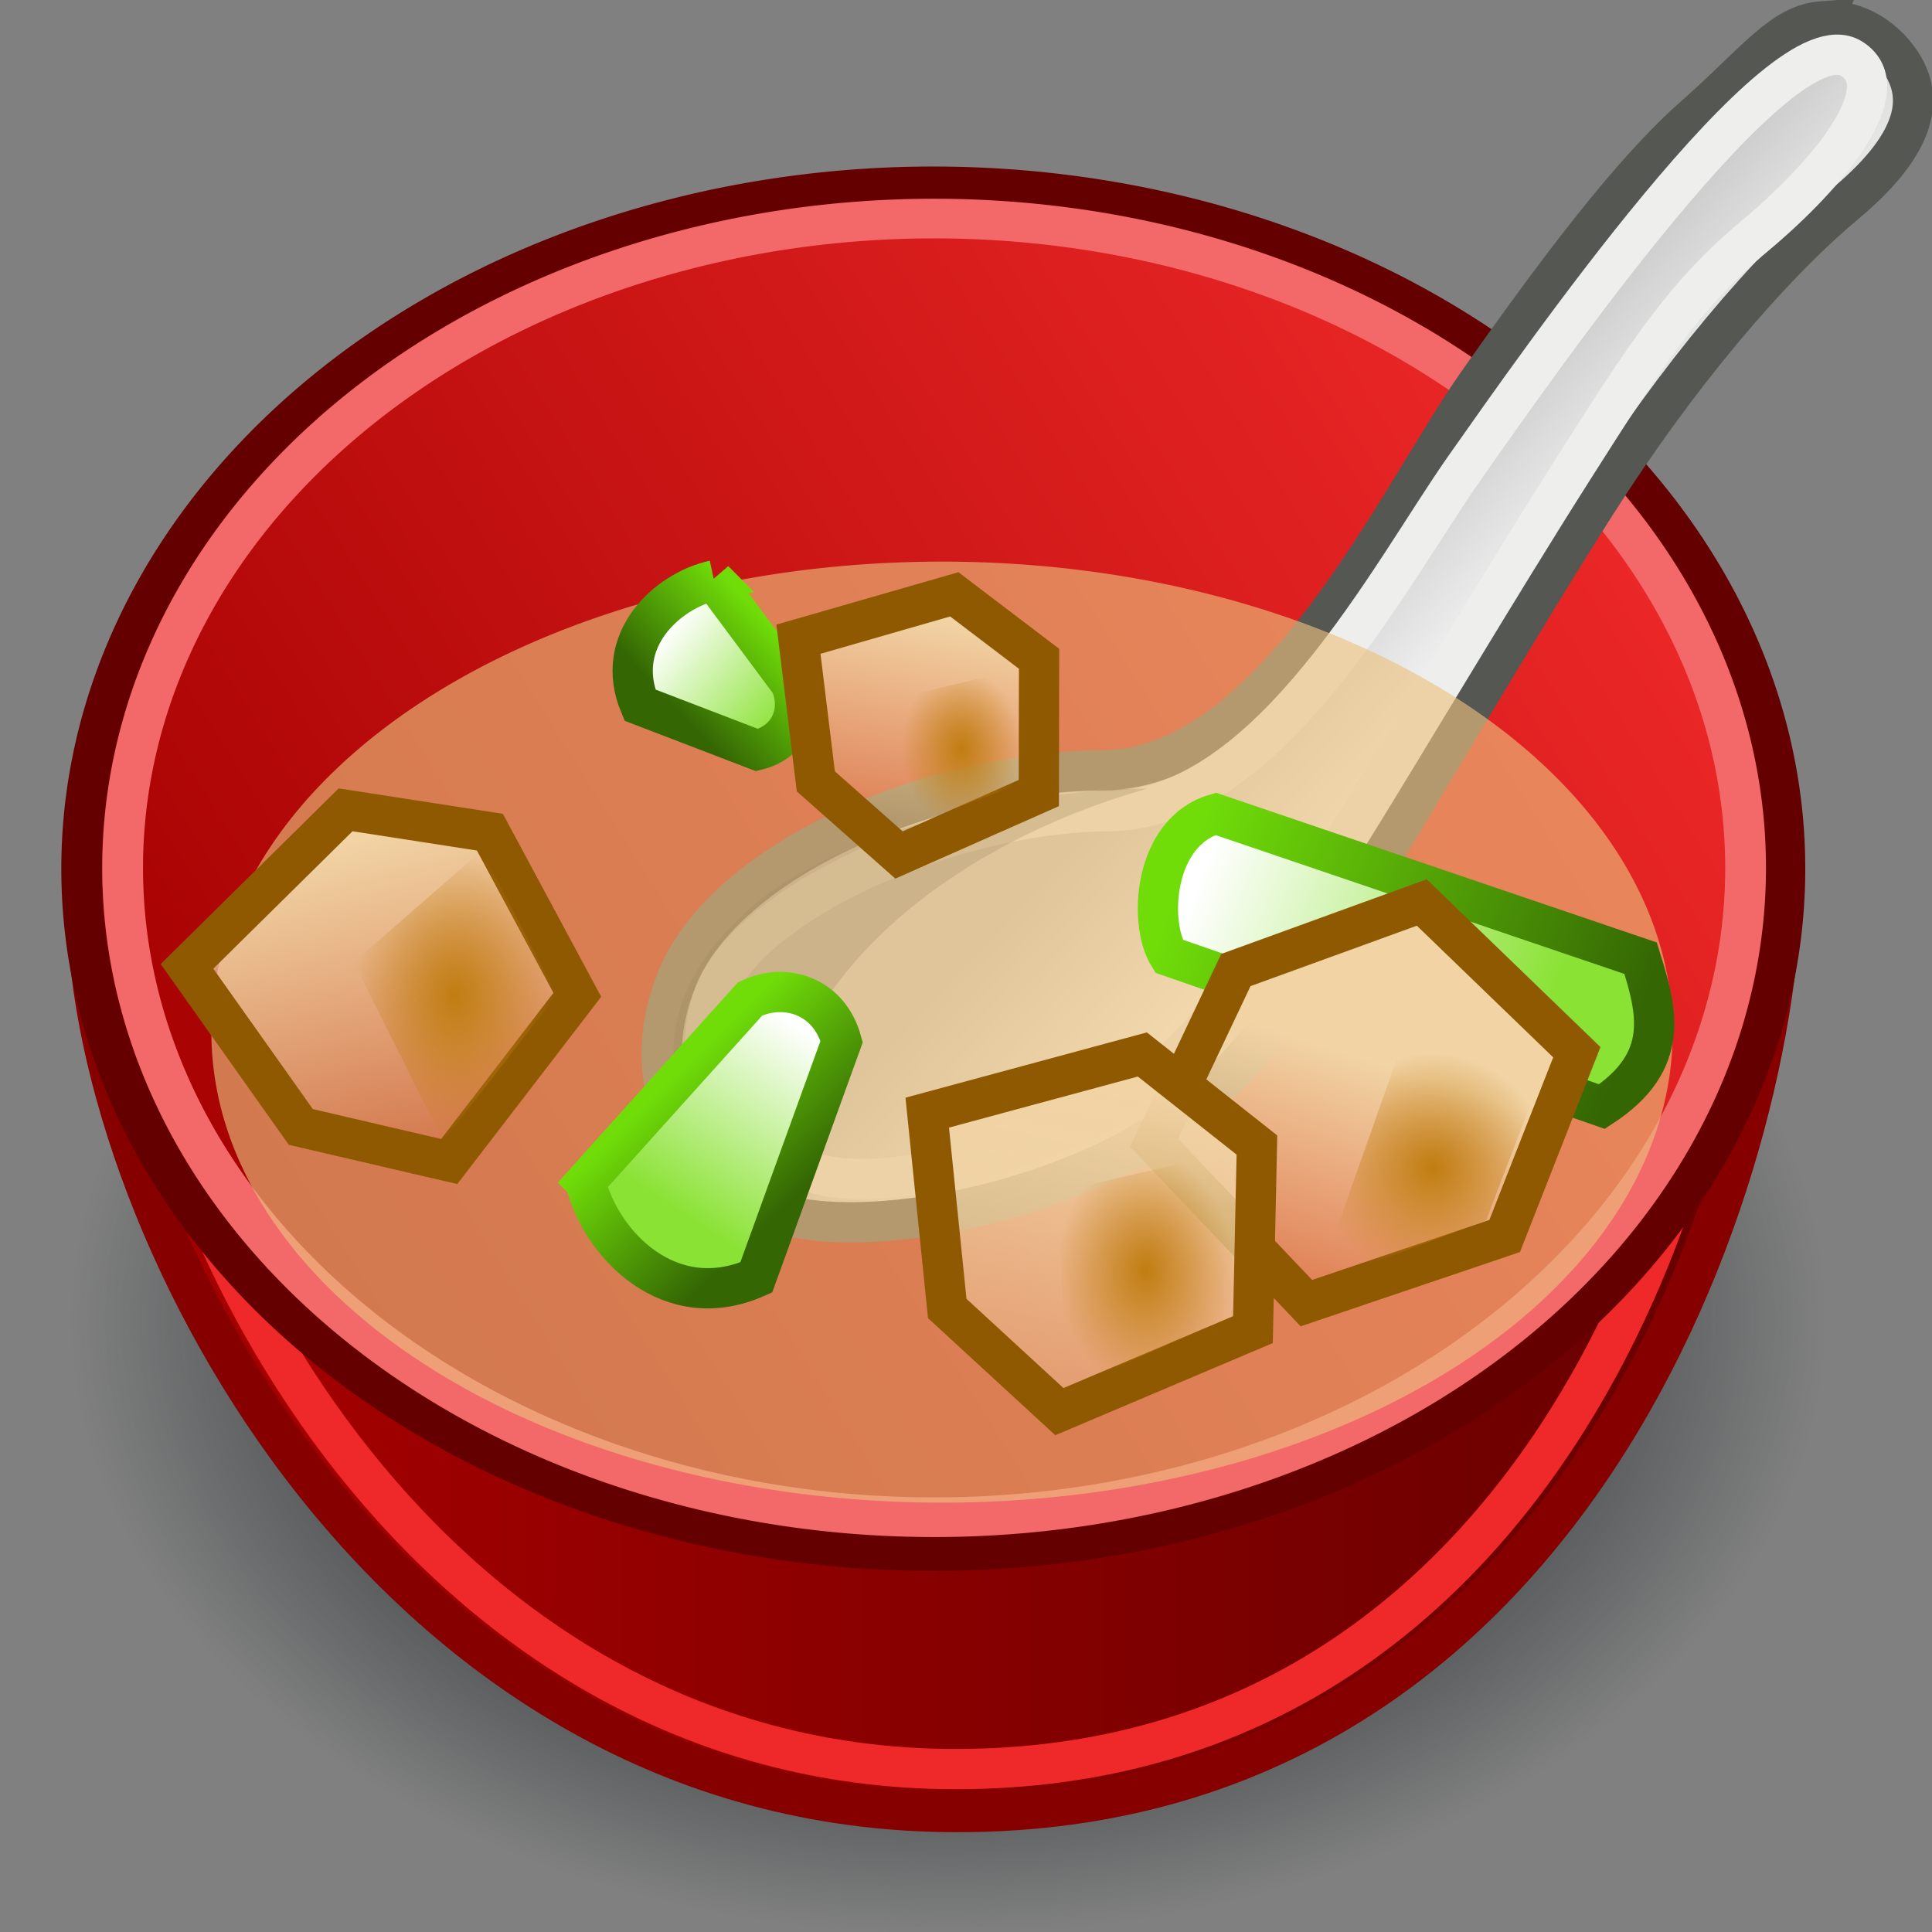 <?xml version="1.0" encoding="UTF-8" standalone="no"?>
<!-- Created with Inkscape (http://www.inkscape.org/) -->

<svg
   xmlns:dc="http://purl.org/dc/elements/1.1/"
   xmlns:cc="http://creativecommons.org/ns#"
   xmlns:rdf="http://www.w3.org/1999/02/22-rdf-syntax-ns#"
   xmlns:svg="http://www.w3.org/2000/svg"
   xmlns="http://www.w3.org/2000/svg"
   xmlns:xlink="http://www.w3.org/1999/xlink"
   xmlns:sodipodi="http://sodipodi.sourceforge.net/DTD/sodipodi-0.dtd"
   xmlns:inkscape="http://www.inkscape.org/namespaces/inkscape"
   width="48px"
   height="48px"
   id="svg25974"
   version="1.1"
   inkscape:version="0.48.4 r9939"
   sodipodi:docname="polysoup.svg">
  <rect width="100%" height="100%" fill="#808080" stroke="none"/>
  <defs
     id="defs25976">
    <linearGradient
       id="linearGradient56350">
      <stop
         style="stop-color:#70dd09;stop-opacity:1;"
         offset="0"
         id="stop56352" />
      <stop
         style="stop-color:#346604;stop-opacity:1;"
         offset="1"
         id="stop56354" />
    </linearGradient>
    <linearGradient
       id="linearGradient56342">
      <stop
         style="stop-color:#8ae234;stop-opacity:1;"
         offset="0"
         id="stop56344" />
      <stop
         style="stop-color:#ffffff;stop-opacity:1;"
         offset="1"
         id="stop56346" />
    </linearGradient>
    <linearGradient
       inkscape:collect="always"
       id="linearGradient27148">
      <stop
         style="stop-color:#f1d3a4;stop-opacity:1;"
         offset="0"
         id="stop27150" />
      <stop
         style="stop-color:#f1d3a4;stop-opacity:0;"
         offset="1"
         id="stop27152" />
    </linearGradient>
    <linearGradient
       inkscape:collect="always"
       id="linearGradient27140">
      <stop
         style="stop-color:#f1d3a4;stop-opacity:1;"
         offset="0"
         id="stop27142" />
      <stop
         style="stop-color:#f1d3a4;stop-opacity:0;"
         offset="1"
         id="stop27144" />
    </linearGradient>
    <linearGradient
       inkscape:collect="always"
       id="linearGradient27132">
      <stop
         style="stop-color:#f1d3a4;stop-opacity:1;"
         offset="0"
         id="stop27134" />
      <stop
         style="stop-color:#f1d3a4;stop-opacity:0;"
         offset="1"
         id="stop27136" />
    </linearGradient>
    <linearGradient
       inkscape:collect="always"
       id="linearGradient27124">
      <stop
         style="stop-color:#f1d3a4;stop-opacity:1;"
         offset="0"
         id="stop27126" />
      <stop
         style="stop-color:#f1d3a4;stop-opacity:0;"
         offset="1"
         id="stop27128" />
    </linearGradient>
    <linearGradient
       id="linearGradient27114">
      <stop
         style="stop-color:#2e3436;stop-opacity:1;"
         offset="0"
         id="stop27116" />
      <stop
         id="stop27122"
         offset="0.5"
         style="stop-color:#2e3436;stop-opacity:1;" />
      <stop
         style="stop-color:#2e3436;stop-opacity:0;"
         offset="1"
         id="stop27118" />
    </linearGradient>
    <linearGradient
       inkscape:collect="always"
       id="linearGradient27088">
      <stop
         style="stop-color:#c17d11;stop-opacity:1;"
         offset="0"
         id="stop27090" />
      <stop
         style="stop-color:#c17d11;stop-opacity:0;"
         offset="1"
         id="stop27092" />
    </linearGradient>
    <linearGradient
       inkscape:collect="always"
       id="linearGradient27080">
      <stop
         style="stop-color:#c17d11;stop-opacity:1;"
         offset="0"
         id="stop27082" />
      <stop
         style="stop-color:#c17d11;stop-opacity:0;"
         offset="1"
         id="stop27084" />
    </linearGradient>
    <linearGradient
       inkscape:collect="always"
       id="linearGradient27072">
      <stop
         style="stop-color:#c17d11;stop-opacity:1;"
         offset="0"
         id="stop27074" />
      <stop
         style="stop-color:#c17d11;stop-opacity:0;"
         offset="1"
         id="stop27076" />
    </linearGradient>
    <linearGradient
       inkscape:collect="always"
       id="linearGradient27064">
      <stop
         style="stop-color:#c17d11;stop-opacity:1;"
         offset="0"
         id="stop27066" />
      <stop
         style="stop-color:#c17d11;stop-opacity:0;"
         offset="1"
         id="stop27068" />
    </linearGradient>
    <linearGradient
       id="linearGradient27010">
      <stop
         style="stop-color:#cccccc;stop-opacity:1;"
         offset="0"
         id="stop27012" />
      <stop
         style="stop-color:#ffffff;stop-opacity:1;"
         offset="1"
         id="stop27014" />
    </linearGradient>
    <linearGradient
       id="linearGradient26994">
      <stop
         style="stop-color:#690000;stop-opacity:1"
         offset="0"
         id="stop26996" />
      <stop
         style="stop-color:#a40000;stop-opacity:1"
         offset="1"
         id="stop26998" />
    </linearGradient>
    <linearGradient
       id="linearGradient3780">
      <stop
         id="stop3782"
         offset="0"
         style="stop-color:#a40000;stop-opacity:1" />
      <stop
         id="stop3784"
         offset="1"
         style="stop-color:#ef2929;stop-opacity:1" />
    </linearGradient>
    <linearGradient
       inkscape:collect="always"
       xlink:href="#linearGradient3780"
       id="linearGradient26371"
       gradientUnits="userSpaceOnUse"
       x1="71.428"
       y1="272.25"
       x2="260.692"
       y2="156.457" />
    <linearGradient
       inkscape:collect="always"
       xlink:href="#linearGradient26994"
       id="linearGradient26992"
       gradientUnits="userSpaceOnUse"
       x1="285.326"
       y1="250.202"
       x2="61.48"
       y2="251.23"
       gradientTransform="matrix(0.158,0,0,0.153,-3.591,-4.353)" />
    <linearGradient
       inkscape:collect="always"
       xlink:href="#linearGradient27010"
       id="linearGradient27016"
       x1="32.509"
       y1="16.202"
       x2="36.11"
       y2="19.586"
       gradientUnits="userSpaceOnUse"
       gradientTransform="matrix(1.046,0,0,1.046,-2.607,-1.028)" />
    <radialGradient
       inkscape:collect="always"
       xlink:href="#linearGradient27064"
       id="radialGradient27070"
       cx="24.016"
       cy="34.439"
       fx="24.016"
       fy="34.439"
       r="2.197"
       gradientTransform="matrix(1,0,0,1.345,4.445,-14.754)"
       gradientUnits="userSpaceOnUse" />
    <radialGradient
       inkscape:collect="always"
       xlink:href="#linearGradient27072"
       id="radialGradient27078"
       cx="35.608"
       cy="30.853"
       fx="35.608"
       fy="30.853"
       r="2.879"
       gradientTransform="matrix(1,0,0,0.991,0,-1.548)"
       gradientUnits="userSpaceOnUse" />
    <radialGradient
       inkscape:collect="always"
       xlink:href="#linearGradient27080"
       id="radialGradient27086"
       cx="14.294"
       cy="26.56"
       fx="14.294"
       fy="26.56"
       r="2.525"
       gradientTransform="matrix(1,0,0,1.43,-2.98,-13.239)"
       gradientUnits="userSpaceOnUse" />
    <radialGradient
       inkscape:collect="always"
       xlink:href="#linearGradient27088"
       id="radialGradient27094"
       cx="23.883"
       cy="20.415"
       fx="23.883"
       fy="20.415"
       r="1.476"
       gradientTransform="matrix(1,0,0,1.338,0,-8.72)"
       gradientUnits="userSpaceOnUse" />
    <radialGradient
       inkscape:collect="always"
       xlink:href="#linearGradient27114"
       id="radialGradient27120"
       cx="24.622"
       cy="40.272"
       fx="24.622"
       fy="40.272"
       r="20.834"
       gradientTransform="matrix(1,0,0,0.732,0,10.788)"
       gradientUnits="userSpaceOnUse" />
    <linearGradient
       inkscape:collect="always"
       xlink:href="#linearGradient27124"
       id="linearGradient27130"
       x1="8.889"
       y1="20.877"
       x2="10.91"
       y2="28.252"
       gradientUnits="userSpaceOnUse" />
    <linearGradient
       inkscape:collect="always"
       xlink:href="#linearGradient27132"
       id="linearGradient27138"
       x1="23.587"
       y1="15.423"
       x2="22.678"
       y2="20.473"
       gradientUnits="userSpaceOnUse" />
    <linearGradient
       inkscape:collect="always"
       xlink:href="#linearGradient27140"
       id="linearGradient27146"
       x1="28.234"
       y1="26.989"
       x2="25.759"
       y2="38.959"
       gradientUnits="userSpaceOnUse" />
    <linearGradient
       inkscape:collect="always"
       xlink:href="#linearGradient27148"
       id="linearGradient27154"
       x1="33.992"
       y1="26.332"
       x2="32.224"
       y2="31.787"
       gradientUnits="userSpaceOnUse" />
    <linearGradient
       inkscape:collect="always"
       xlink:href="#linearGradient56342"
       id="linearGradient56348"
       x1="16.824"
       y1="30.094"
       x2="19.844"
       y2="25.498"
       gradientUnits="userSpaceOnUse" />
    <linearGradient
       inkscape:collect="always"
       xlink:href="#linearGradient56350"
       id="linearGradient56356"
       x1="17.077"
       y1="26.407"
       x2="20.046"
       y2="29.437"
       gradientUnits="userSpaceOnUse" />
    <linearGradient
       inkscape:collect="always"
       xlink:href="#linearGradient56342"
       id="linearGradient56360"
       gradientUnits="userSpaceOnUse"
       x1="19.414"
       y1="27.048"
       x2="16.358"
       y2="31.008"
       gradientTransform="matrix(-0.017,0.74,-0.744,-0.017,39.852,4.162)" />
    <linearGradient
       inkscape:collect="always"
       xlink:href="#linearGradient56350"
       id="linearGradient56362"
       gradientUnits="userSpaceOnUse"
       x1="17.077"
       y1="26.407"
       x2="20.046"
       y2="29.437"
       gradientTransform="matrix(-0.017,0.74,-0.744,-0.017,39.852,4.162)" />
    <linearGradient
       inkscape:collect="always"
       xlink:href="#linearGradient56342-2"
       id="linearGradient56348-1"
       x1="37.674"
       y1="27.114"
       x2="29.047"
       y2="23.73"
       gradientUnits="userSpaceOnUse"
       gradientTransform="translate(0.354,-0.859)" />
    <linearGradient
       id="linearGradient56342-2">
      <stop
         style="stop-color:#8ae234;stop-opacity:1;"
         offset="0"
         id="stop56344-2" />
      <stop
         style="stop-color:#ffffff;stop-opacity:1;"
         offset="1"
         id="stop56346-9" />
    </linearGradient>
    <linearGradient
       inkscape:collect="always"
       xlink:href="#linearGradient56350-2"
       id="linearGradient56356-8"
       x1="28.996"
       y1="22.619"
       x2="40.098"
       y2="26.862"
       gradientUnits="userSpaceOnUse"
       gradientTransform="translate(0.354,-0.859)" />
    <linearGradient
       id="linearGradient56350-2">
      <stop
         style="stop-color:#70dd09;stop-opacity:1;"
         offset="0"
         id="stop56352-2" />
      <stop
         style="stop-color:#346604;stop-opacity:1;"
         offset="1"
         id="stop56354-7" />
    </linearGradient>
  </defs>
  <sodipodi:namedview
     id="base"
     pagecolor="#ffffff"
     bordercolor="#666666"
     borderopacity="1.0"
     inkscape:pageopacity="0.0"
     inkscape:pageshadow="2"
     inkscape:zoom="19.79899"
     inkscape:cx="14.098147"
     inkscape:cy="20.937237"
     inkscape:current-layer="layer1"
     showgrid="true"
     inkscape:grid-bbox="true"
     inkscape:document-units="px"
     inkscape:window-width="2560"
     inkscape:window-height="1496"
     inkscape:window-x="-8"
     inkscape:window-y="-8"
     inkscape:window-maximized="1" />
  <g
     id="layer1"
     inkscape:label="Layer 1"
     inkscape:groupmode="layer">
    <path
       sodipodi:type="arc"
       style="color:#000000;fill:url(#radialGradient27120);fill-opacity:1;fill-rule:nonzero;stroke:none;stroke-width:1px;marker:none;visibility:visible;display:inline;overflow:visible;enable-background:accumulate"
       id="path27104"
       sodipodi:cx="24.622469"
       sodipodi:cy="40.272331"
       sodipodi:rx="20.834396"
       sodipodi:ry="15.253304"
       d="m 45.457,40.272 a 20.834,15.253 0 1 1 -41.669,0 20.834,15.253 0 1 1 41.669,0 z"
       transform="matrix(1.046,0,0,1,-2.195,-7.475)" />
    <path
       style="fill:url(#linearGradient26992);fill-opacity:1;stroke:#860000;stroke-width:1;stroke-miterlimit:4;stroke-opacity:1"
       d="m 44.282,21.482 c 0,7.726 -5.323,23.795 -20.859,23.535 C 9.399,44.783 2.05,29.965 2.16,22.24 c 0.051,-3.534 11.634,-6.363 21.313,-6.363 9.679,0 20.808,2.778 20.808,5.605 z"
       id="path26987"
       inkscape:connector-curvature="0"
       sodipodi:nodetypes="sssss" />
    <path
       sodipodi:nodetypes="sssss"
       inkscape:connector-curvature="0"
       id="path27000"
       d="m 42.969,21.896 c 0,7.239 -4.991,22.296 -19.558,22.053 C 10.261,43.728 3.37,29.844 3.473,22.605 3.521,19.294 14.382,16.644 23.458,16.644 c 9.075,0 19.511,2.603 19.511,5.252 z"
       style="fill:none;stroke:#ef2929;stroke-width:1;stroke-miterlimit:4;stroke-opacity:1" />
    <g
       transform="matrix(0.107,0,0,0.107,18.608,-3.049)"
       id="g3975" />
    <path
       transform="matrix(0.191,0,0,0.186,-9.487,-19.886)"
       d="m 281.845,222.952 a 110.775,91.144 0 1 1 -221.55,0 110.775,91.144 0 1 1 221.55,0 z"
       sodipodi:ry="91.143913"
       sodipodi:rx="110.77491"
       sodipodi:cy="222.95203"
       sodipodi:cx="171.07011"
       id="path2998"
       style="fill:url(#linearGradient26371);fill-opacity:1;stroke:#640000;stroke-width:5.299;stroke-miterlimit:4;stroke-opacity:1;stroke-dasharray:none"
       sodipodi:type="arc" />
    <path
       sodipodi:type="arc"
       style="fill:none;stroke:#f36868;stroke-width:5.564;stroke-miterlimit:4;stroke-opacity:1;stroke-dasharray:none"
       id="path27002"
       sodipodi:cx="171.07011"
       sodipodi:cy="222.95203"
       sodipodi:rx="110.77491"
       sodipodi:ry="91.143913"
       d="m 281.845,222.952 a 110.775,91.144 0 1 1 -221.55,0 110.775,91.144 0 1 1 221.55,0 z"
       transform="matrix(0.182,0,0,0.177,-7.927,-17.9)" />
    <path
       style="fill:url(#linearGradient27016);fill-opacity:1;stroke:#555753;stroke-width:1"
       d="m 45.275,0.528 c -1.013,0.075 -1.625,0.994 -3.19,2.373 -1.565,1.379 -3.419,3.846 -5.377,6.629 -1.957,2.784 -5.04,9.583 -9.322,9.609 -4.282,0.026 -9.344,2.231 -10.55,5.14 -1.206,2.909 0.529,5.374 2.615,5.905 2.086,0.53 5.661,-0.124 8.325,-1.463 2.664,-1.339 4.086,-3.444 5.592,-5.869 1.506,-2.425 4.272,-7.17 6.277,-10.324 2.005,-3.154 4.295,-5.873 6.215,-7.48 1.92,-1.608 1.799,-2.658 1.493,-3.277 -0.306,-0.619 -1.065,-1.316 -2.079,-1.241 z"
       id="path4529"
       inkscape:connector-curvature="0"
       sodipodi:nodetypes="zzzzzzzzzzzz" />
    <path
       sodipodi:nodetypes="czzzzzzzsc"
       inkscape:connector-curvature="0"
       id="path27006"
       d="m 36.388,11.623 c -1.824,2.594 -4.856,8.508 -8.846,8.532 -3.991,0.024 -8.92,2.29 -9.78,4.526 -0.86,2.235 0.651,4.005 2.596,4.499 1.944,0.494 5.487,-0.697 7.389,-1.733 1.902,-1.036 4.442,-4.583 5.846,-6.843 1.404,-2.26 3.612,-5.995 5.481,-8.935 C 40.941,8.729 41.837,7.334 43.627,5.836 45.417,4.338 47.191,2.197 45.999,1.455 44.237,0.357 38.239,8.997 36.388,11.623 z"
       style="fill:none;stroke:#eeeeec;stroke-width:1" />
    <path
       style="fill:#2e3436;fill-opacity:0.309;stroke:none"
       d="m 19.482,29.84 c -1.041,-4.488 3.347,-8.648 9.034,-10.249 -3.722,0.029 -8.286,1.318 -10.143,3.223 -3.324,3.133 -0.894,6.611 1.109,7.027 z"
       id="path27008"
       inkscape:connector-curvature="0"
       sodipodi:nodetypes="cccc" />
    <path
       sodipodi:type="arc"
       style="color:#000000;fill:#ecc07d;fill-opacity:0.624;fill-rule:nonzero;stroke:none;stroke-width:1;marker:none;visibility:visible;display:inline;overflow:visible;enable-background:accumulate"
       id="path27018"
       sodipodi:cx="22.854702"
       sodipodi:cy="27.99898"
       sodipodi:rx="18.41003"
       sodipodi:ry="11.111678"
       d="m 41.265,27.999 a 18.41,11.112 0 1 1 -36.82,0 18.41,11.112 0 1 1 36.82,0 z"
       transform="matrix(0.986,0,0,1.052,0.869,-3.812)" />
    <path
       style="color:#000000;fill:url(#linearGradient27130);fill-opacity:1;fill-rule:nonzero;stroke:#8f5902;stroke-width:1px;stroke-linecap:butt;stroke-linejoin:miter;stroke-miterlimit:4;stroke-opacity:1;stroke-dasharray:none;stroke-dashoffset:0;marker:none;visibility:visible;display:inline;overflow:visible;enable-background:accumulate"
       d="m 8.586,20.12 -3.94,3.889 2.828,3.99 3.687,0.859 3.182,-4.142 -2.172,-4.041 z"
       id="path27020"
       inkscape:connector-curvature="0" />
    <path
       style="color:#000000;fill:url(#linearGradient56348-1);fill-opacity:1;fill-rule:nonzero;stroke:url(#linearGradient56356-8);stroke-width:1px;stroke-linecap:butt;stroke-linejoin:miter;stroke-miterlimit:4;stroke-opacity:1;stroke-dasharray:none;stroke-dashoffset:0;marker:none;visibility:visible;display:inline;overflow:visible;enable-background:accumulate"
       d="m 29.042,23.756 c -0.523,-0.832 -0.381,-3.096 1.162,-3.536 l 10.556,3.586 c 0.398,1.276 0.779,2.551 -0.96,3.687 z"
       id="path56364"
       inkscape:connector-curvature="0"
       sodipodi:nodetypes="ccccc" />
    <path
       style="fill:url(#linearGradient27154);fill-opacity:1;stroke:#8f5902;stroke-width:1px;stroke-linecap:butt;stroke-linejoin:miter;stroke-opacity:1"
       d="m 35.324,22.422 -4.619,1.678 -2.033,4.292 3.785,3.984 4.926,-1.668 1.793,-4.566 z"
       id="path27022"
       inkscape:connector-curvature="0" />
    <path
       inkscape:connector-curvature="0"
       id="path27052"
       d="m 28.381,26.198 -5.344,1.445 0.497,4.866 2.786,2.563 4.809,-2.038 0.099,-4.586 z"
       style="color:#000000;fill:url(#linearGradient27146);fill-opacity:1;fill-rule:nonzero;stroke:#8f5902;stroke-width:1px;stroke-linecap:butt;stroke-linejoin:miter;stroke-miterlimit:4;stroke-opacity:1;stroke-dasharray:none;stroke-dashoffset:0;marker:none;visibility:visible;display:inline;overflow:visible;enable-background:accumulate" />
    <path
       sodipodi:nodetypes="ccccc"
       inkscape:connector-curvature="0"
       id="path56358"
       d="m 17.74,14.419 1.898,2.552 c 0.299,0.671 0.008,1.461 -0.829,1.664 l -2.91,-1.117 c -0.674,-1.605 0.675,-2.844 1.841,-3.099 z"
       style="fill:url(#linearGradient56360);fill-opacity:1;stroke:url(#linearGradient56362);stroke-width:1px;stroke-linecap:butt;stroke-linejoin:miter;stroke-opacity:1" />
    <path
       inkscape:connector-curvature="0"
       id="path27054"
       d="m 23.709,14.766 -3.872,1.115 0.432,3.531 2.066,1.83 3.474,-1.539 0.007,-3.335 z"
       style="color:#000000;fill:url(#linearGradient27138);fill-opacity:1;fill-rule:nonzero;stroke:#8f5902;stroke-width:1px;stroke-linecap:butt;stroke-linejoin:miter;stroke-miterlimit:4;stroke-opacity:1;stroke-dasharray:none;stroke-dashoffset:0;marker:none;visibility:visible;display:inline;overflow:visible;enable-background:accumulate" />
    <path
       style="fill:url(#radialGradient27086);fill-opacity:1;stroke:none"
       d="M 11.011,28.353 C 10.91,28.151 8.788,23.908 8.788,23.908 l 3.182,-2.778 1.869,3.586 z"
       id="path27056"
       inkscape:connector-curvature="0" />
    <path
       style="fill:url(#radialGradient27094);fill-opacity:1;stroke:none"
       d="m 22.407,20.572 -0.011,-3.25 2.899,-0.699 0.064,2.85 z"
       id="path27058"
       inkscape:connector-curvature="0"
       sodipodi:nodetypes="ccccc" />
    <path
       style="fill:url(#radialGradient27078);fill-opacity:1;stroke:none"
       d="m 32.729,31.888 2.02,-5.707 3.738,0.051 -1.566,4.091 z"
       id="path27060"
       inkscape:connector-curvature="0" />
    <path
       style="fill:url(#radialGradient27070);fill-opacity:1;stroke:none"
       d="m 26.517,34.514 -0.253,-4.899 4.394,-1.01 -0.051,4.091 z"
       id="path27062"
       inkscape:connector-curvature="0" />
    <path
       style="fill:url(#linearGradient56348);stroke:url(#linearGradient56356);stroke-width:1px;stroke-linecap:butt;stroke-linejoin:miter;stroke-opacity:1;fill-opacity:1"
       d="m 14.546,29.363 4.091,-4.546 c 0.897,-0.423 1.972,-0.057 2.273,1.061 l -2.121,5.859 c -2.146,0.956 -3.861,-0.816 -4.243,-2.374 z"
       id="path56340"
       inkscape:connector-curvature="0"
       sodipodi:nodetypes="ccccc" />
  </g>
</svg>
